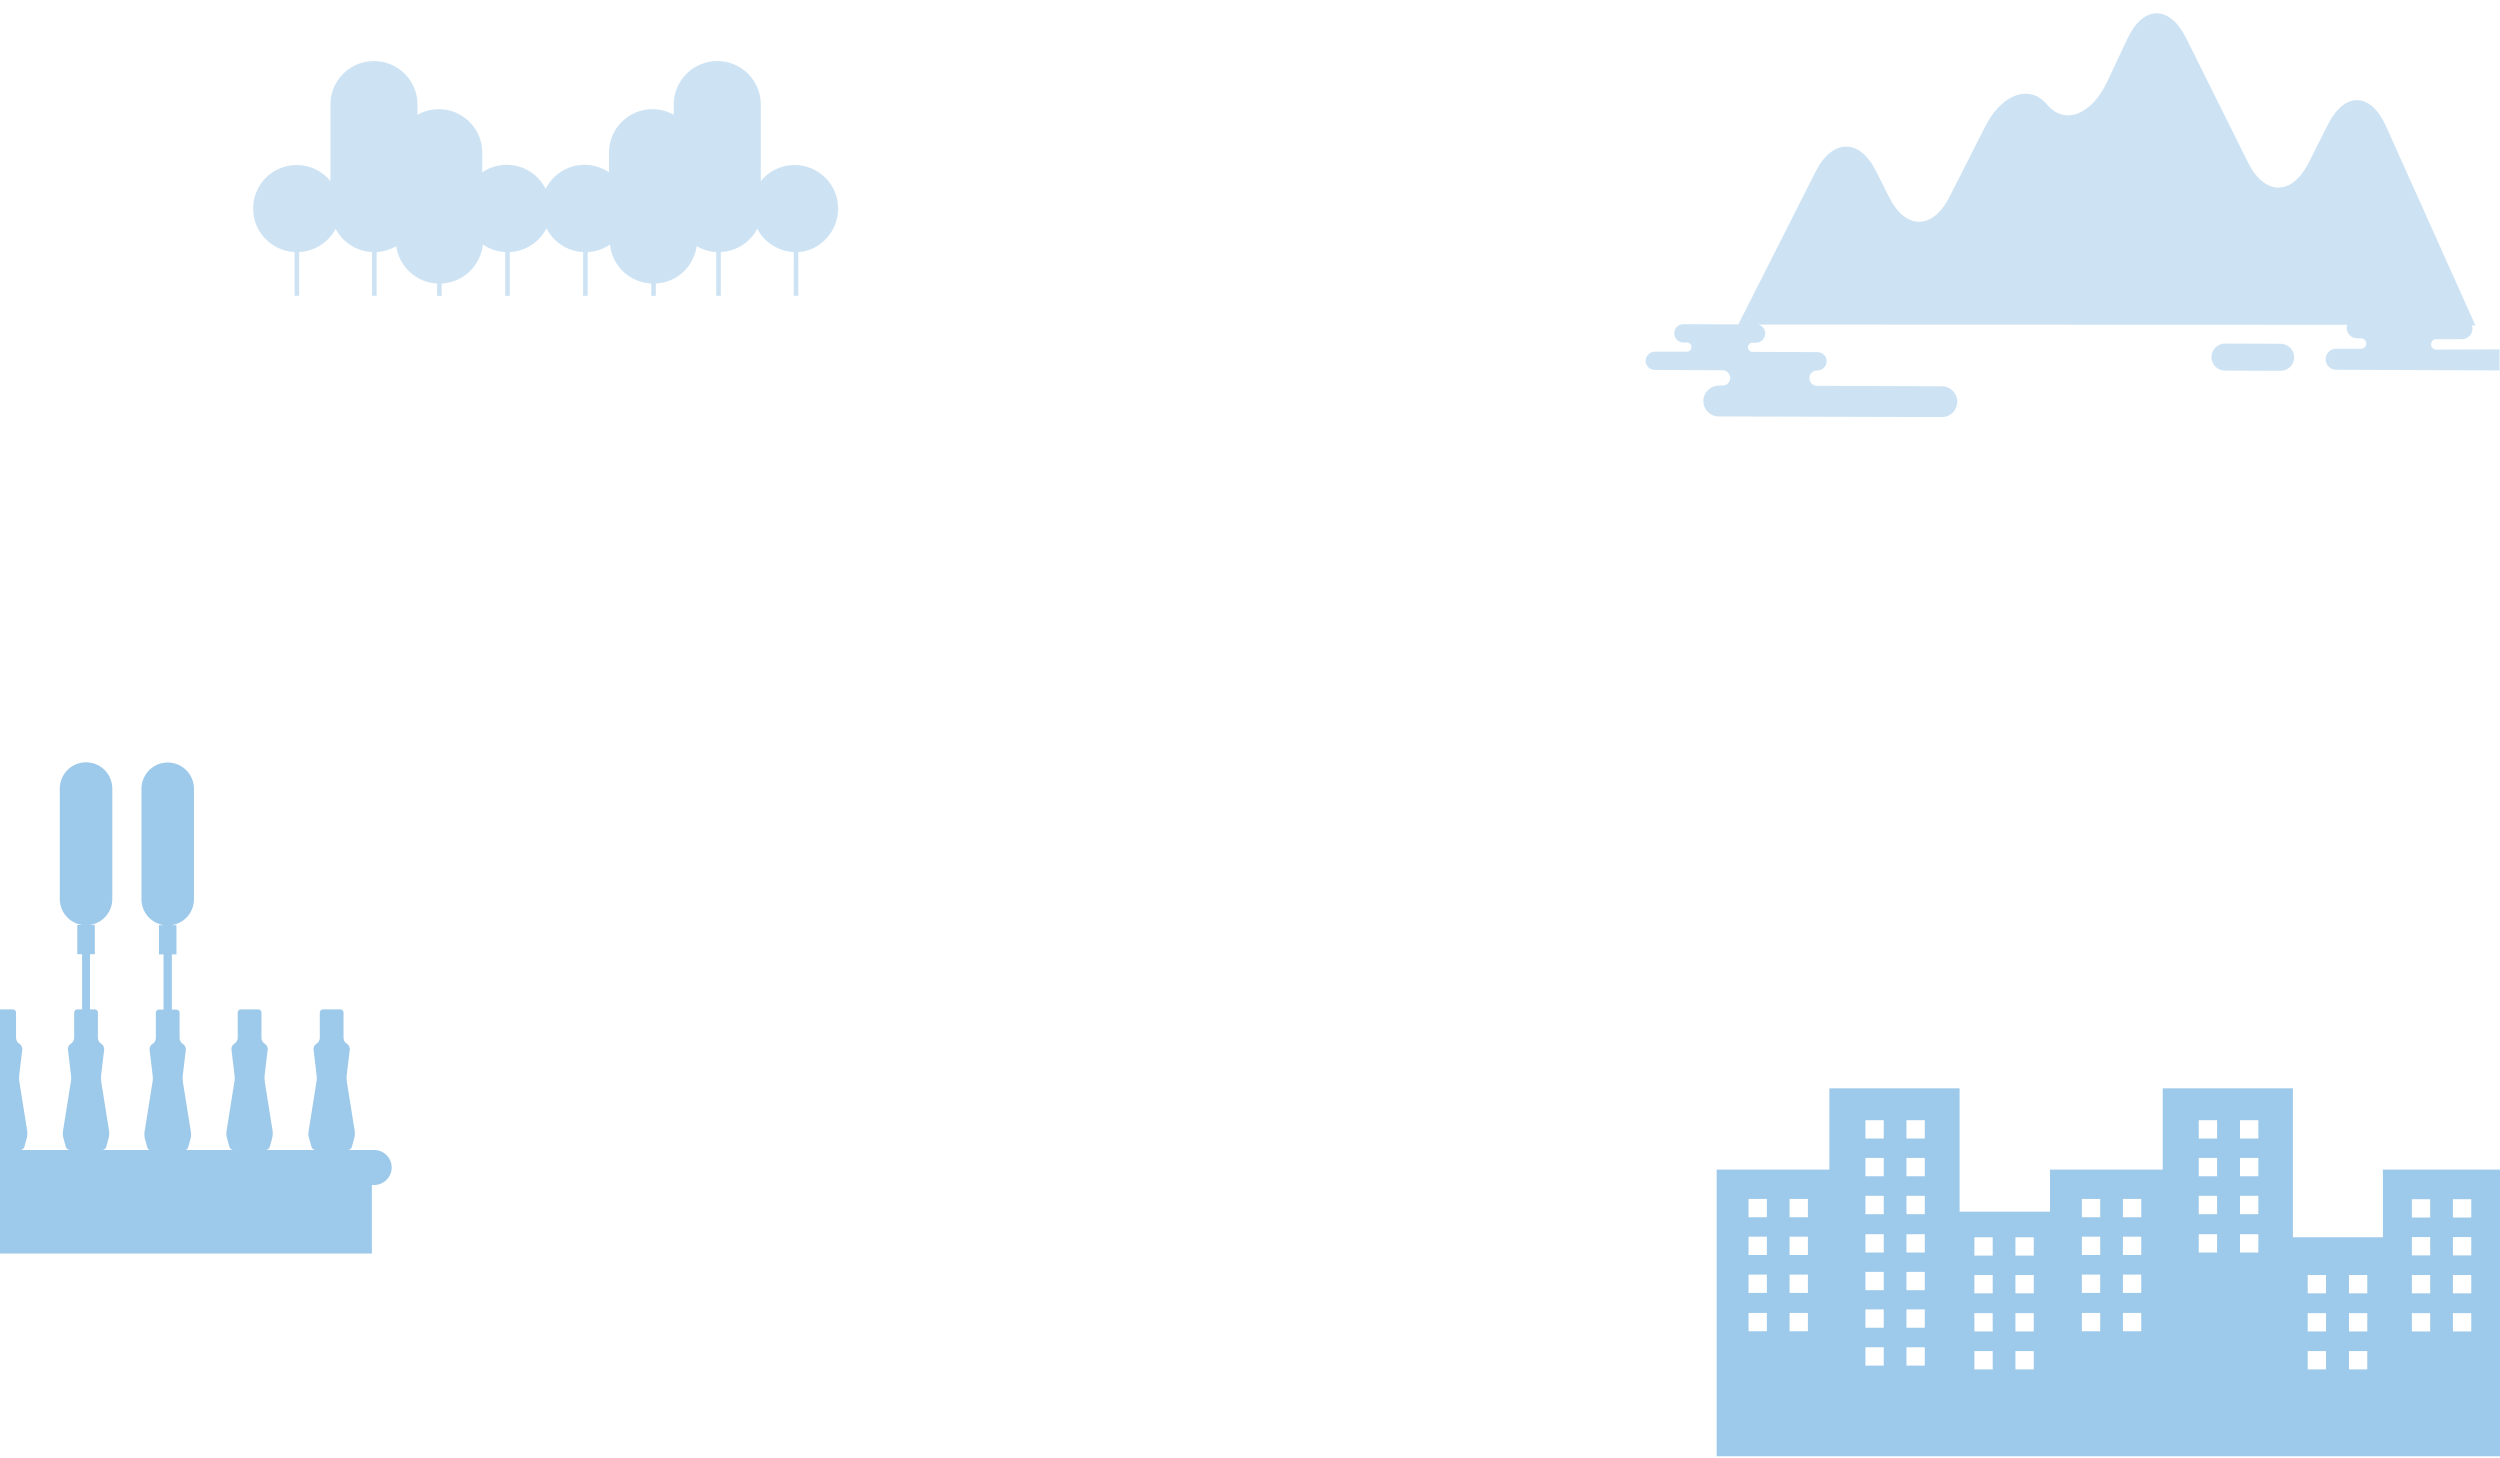 <?xml version="1.0" encoding="utf-8"?>
<svg version="1.1" xmlns="http://www.w3.org/2000/svg" xmlns:xlink="http://www.w3.org/1999/xlink" x="0" y="0"
	 viewBox="0 0 1200 700" width="1200" height="700" xml:space="preserve">
<path style="opacity:0.5;fill:#9DC9EA;" d="M402.3,100.1c0-11.6-9.4-20.9-20.9-20.9c-6.5,0-12.4,3-16.2,7.7V50.2
	c0-11.6-9.4-20.9-20.9-20.9c-11.6,0-20.9,9.4-20.9,20.9v4.9c-3-1.7-6.5-2.7-10.2-2.7c-11.6,0-20.9,9.4-20.9,20.9v9.4
	c-3.3-2.2-7.4-3.6-11.7-3.6c-8.2,0-15.2,4.7-18.7,11.5c-3.5-6.8-10.5-11.5-18.7-11.5c-4.3,0-8.3,1.3-11.7,3.6v-9.4
	c0-11.6-9.4-20.9-20.9-20.9c-3.7,0-7.2,1-10.2,2.7v-4.9c0-11.6-9.4-20.9-20.9-20.9c-11.6,0-20.9,9.4-20.9,20.9v36.7
	c-3.8-4.7-9.7-7.7-16.2-7.7c-11.6,0-20.9,9.4-20.9,20.9c0,11.2,8.8,20.3,19.9,20.9V142h2.2v-21c7.6-0.4,14.2-4.8,17.5-11.2
	c3.3,6.4,9.9,10.8,17.5,11.2v21h2.2v-21c3.4-0.2,6.6-1.2,9.4-2.8c1.4,9.8,9.6,17.4,19.6,17.9v5.9h2.2v-5.9
	c10.3-0.5,18.7-8.5,19.8-18.7c3.1,2.1,6.8,3.4,10.7,3.6v21h2.2v-21c7.7-0.4,14.3-4.9,17.6-11.4c3.3,6.5,9.9,11,17.6,11.4v21h2.2v-21
	c4-0.2,7.6-1.5,10.7-3.6c1,10.2,9.4,18.2,19.8,18.7v5.9h2.2v-5.9c10.1-0.5,18.2-8.1,19.6-17.9c2.8,1.6,6,2.6,9.4,2.8v21h2.2v-21
	c7.6-0.4,14.2-4.8,17.5-11.2c3.3,6.4,9.9,10.8,17.5,11.2v21h2.2V121C393.5,120.4,402.3,111.3,402.3,100.1z"/>
<path style="fill:#9DC9EA;" d="M1143.8,561.4v32.5h-43.2v-71.5h-62.5v39H984v20.2h-43.4v-59.2h-62.5v39H824V699h376V561.4H1143.8z
	 M848.1,639h-8.8v-8.8h8.8V639z M848.1,620.6h-8.8v-8.8h8.8V620.6z M848.1,602.4h-8.8v-8.8h8.8V602.4z M848.1,584.3h-8.8v-8.8h8.8
	V584.3z M867.8,639H859v-8.8h8.8V639z M867.8,620.6H859v-8.8h8.8V620.6z M867.8,602.4H859v-8.8h8.8V602.4z M867.8,584.3H859v-8.8
	h8.8V584.3z M904.2,655.5h-8.8v-8.8h8.8V655.5z M904.2,637.3h-8.8v-8.8h8.8V637.3z M904.2,619.3h-8.8v-8.8h8.8V619.3z M904.2,601.2
	h-8.8v-8.8h8.8V601.2z M904.2,582.8h-8.8V574h8.8V582.8z M904.2,564.6h-8.8v-8.8h8.8V564.6z M904.2,546.5h-8.8v-8.8h8.8V546.5z
	 M923.9,655.5h-8.8v-8.8h8.8V655.5z M923.9,637.3h-8.8v-8.8h8.8V637.3z M923.9,619.3h-8.8v-8.8h8.8V619.3z M923.9,601.2h-8.8v-8.8
	h8.8V601.2z M923.9,582.8h-8.8V574h8.8V582.8z M923.9,564.6h-8.8v-8.8h8.8V564.6z M923.9,546.5h-8.8v-8.8h8.8V546.5z M956.5,657.3
	h-8.8v-8.8h8.8V657.3z M956.5,639.1h-8.8v-8.8h8.8V639.1z M956.5,620.8h-8.8V612h8.8V620.8z M956.5,602.7h-8.8v-8.8h8.8V602.7z
	 M976.2,657.3h-8.8v-8.8h8.8V657.3z M976.2,639.1h-8.8v-8.8h8.8V639.1z M976.2,620.8h-8.8V612h8.8V620.8z M976.2,602.7h-8.8v-8.8
	h8.8V602.7z M1008.1,639h-8.8v-8.8h8.8V639z M1008.1,620.6h-8.8v-8.8h8.8V620.6z M1008.1,602.4h-8.8v-8.8h8.8V602.4z M1008.1,584.3
	h-8.8v-8.8h8.8V584.3z M1027.8,639h-8.8v-8.8h8.8V639z M1027.8,620.6h-8.8v-8.8h8.8V620.6z M1027.8,602.4h-8.8v-8.8h8.8V602.4z
	 M1027.8,584.3h-8.8v-8.8h8.8V584.3z M1064.2,601.2h-8.8v-8.8h8.8V601.2z M1064.2,582.8h-8.8V574h8.8V582.8z M1064.2,564.6h-8.8
	v-8.8h8.8V564.6z M1064.2,546.5h-8.8v-8.8h8.8V546.5z M1084,601.2h-8.8v-8.8h8.8V601.2z M1084,582.8h-8.8V574h8.8V582.8z
	 M1084,564.6h-8.8v-8.8h8.8V564.6z M1084,546.5h-8.8v-8.8h8.8V546.5z M1116.5,657.3h-8.8v-8.8h8.8V657.3z M1116.5,639.1h-8.8v-8.8
	h8.8V639.1z M1116.5,620.8h-8.8V612h8.8V620.8z M1136.3,657.3h-8.8v-8.8h8.8V657.3z M1136.3,639.1h-8.8v-8.8h8.8V639.1z
	 M1136.3,620.8h-8.8V612h8.8V620.8z M1166.5,639.1h-8.8v-8.8h8.8V639.1z M1166.5,620.8h-8.8V612h8.8V620.8z M1166.5,602.6h-8.8v-8.8
	h8.8V602.6z M1166.5,584.4h-8.8v-8.8h8.8V584.4z M1186.2,639.1h-8.8v-8.8h8.8V639.1z M1186.2,620.8h-8.8V612h8.8V620.8z
	 M1186.2,602.6h-8.8v-8.8h8.8V602.6z M1186.2,584.4h-8.8v-8.8h8.8V584.4z"/>
<path style="fill:#9DC9EA;" d="M179.6,552H167c0.8,0,1.7-0.7,1.9-1.5l1.2-4.4c0.2-0.8,0.3-2.2,0.2-3l-3.8-23.8
	c-0.1-0.8-0.2-2.2-0.1-3l1.5-12.5c0.1-0.8-0.4-2-1-2.5l-0.8-0.6c-0.7-0.5-1.2-1.6-1.2-2.5v-12.2c0-0.8-0.7-1.5-1.5-1.5h-2.6h-3.1
	H155c-0.8,0-1.5,0.7-1.5,1.5v12.2c0,0.8-0.5,2-1.2,2.5l-0.8,0.6c-0.7,0.5-1.1,1.6-1,2.5l1.5,12.5c0.1,0.8,0.1,2.2-0.1,3l-3.8,23.8
	c-0.1,0.8-0.1,2.2,0.2,3l1.2,4.4c0.2,0.8,1.1,1.5,1.9,1.5h-23.8c0.8,0,1.7-0.7,1.9-1.5l1.2-4.4c0.2-0.8,0.3-2.2,0.2-3l-3.8-23.8
	c-0.1-0.8-0.2-2.2-0.1-3l1.5-12.5c0.1-0.8-0.4-2-1-2.5l-0.8-0.6c-0.7-0.5-1.2-1.6-1.2-2.5v-12.2c0-0.8-0.7-1.5-1.5-1.5h-2.7h-3.1
	h-2.6c-0.8,0-1.5,0.7-1.5,1.5v12.2c0,0.8-0.5,2-1.2,2.5l-0.8,0.6c-0.7,0.5-1.1,1.6-1,2.5l1.5,12.5c0.1,0.8,0.1,2.2-0.1,3l-3.8,23.8
	c-0.1,0.8-0.1,2.2,0.2,3l1.2,4.4c0.2,0.8,1.1,1.5,1.9,1.5H89.2c0.5-0.3,0.9-0.7,1.1-1.2l1.2-4.4c0.2-0.6,0.3-1.5,0.2-2.3
	c0-0.3,0-0.6-0.1-0.9l-3.8-23.8c-0.1-0.8-0.2-2.2-0.1-3l1.5-12.5c0.1-0.8-0.4-2-1-2.5l-0.8-0.6c-0.7-0.5-1.2-1.6-1.2-2.5v-12.2
	c0-0.8-0.7-1.5-1.5-1.5h-2.2v-26.5h2.2v-14h-2.4c6.1-0.9,10.8-6.1,10.8-12.5v-12.1v-28.8v-12.1c0-7-5.7-12.6-12.6-12.6
	c-7,0-12.6,5.7-12.6,12.6v1.9v49.2v1.9c0,6.4,4.7,11.6,10.8,12.5h-2.4v14h2.2v26.5h-2.2c-0.8,0-1.5,0.7-1.5,1.5v12.2
	c0,0.8-0.5,2-1.2,2.5l-0.8,0.6c-0.7,0.5-1.1,1.6-1,2.5l1.5,12.5c0.1,0.8,0.1,2.2-0.1,3l-3.8,23.8c0,0.3-0.1,0.6-0.1,0.9
	c0,0.8,0.1,1.7,0.2,2.3l1.2,4.4c0.1,0.5,0.6,1,1.1,1.2H49.1c0.8,0,1.7-0.7,1.9-1.5l1.2-4.4c0.2-0.8,0.3-2.2,0.2-3l-3.8-23.8
	c-0.1-0.8-0.2-2.2-0.1-3l1.5-12.5c0.1-0.8-0.4-2-1-2.5l-0.8-0.6c-0.7-0.5-1.2-1.6-1.2-2.5v-12.2c0-0.8-0.7-1.5-1.5-1.5h-2.3v-26.5
	h2.3v-14h-2.4c6.1-0.9,10.8-6.1,10.8-12.5v-12.1v-28.8v-12.1c0-7-5.7-12.6-12.6-12.6c-7,0-12.6,5.7-12.6,12.6v1.9v49.2v1.9
	c0,6.4,4.7,11.6,10.8,12.5h-2.4v14h2.3v26.5h-2.3c-0.8,0-1.5,0.7-1.5,1.5v12.2c0,0.8-0.5,2-1.2,2.5l-0.8,0.6
	c-0.7,0.5-1.1,1.6-1,2.5l1.5,12.5c0.1,0.8,0.1,2.2-0.1,3l-3.8,23.8c-0.1,0.8-0.1,2.2,0.2,3l1.2,4.4c0.2,0.8,1.1,1.5,1.9,1.5H9.8
	c0.8,0,1.7-0.7,1.9-1.5l1.2-4.4c0.2-0.8,0.3-2.2,0.2-3l-3.8-23.8c-0.1-0.8-0.2-2.2-0.1-3l1.5-12.5c0.1-0.8-0.4-2-1-2.5l-0.8-0.6
	c-0.7-0.5-1.2-1.6-1.2-2.5v-12.2c0-0.8-0.7-1.5-1.5-1.5H3.6H0.5H0v117.2h178.5v-32.9h1.1c4.6,0,8.4-3.8,8.4-8.4
	C188,555.8,184.3,552,179.6,552z"/>
<path style="opacity:0.5;fill:#9DC9EA;" d="M1094.7,165l-26.7-0.1c-3.6,0-6.5,2.9-6.5,6.5c0,3.6,2.9,6.5,6.5,6.5l26.7,0.1
	c3.6,0,6.5-2.9,6.5-6.5C1101.2,168,1098.3,165,1094.7,165z"/>
<path style="opacity:0.5;fill:#9DC9EA;" d="M1169.4,167.8c-1.4,0-2.5-1.1-2.5-2.5c0-1.4,1.1-2.5,2.5-2.5l12.3,0c2.8,0,5.1-2.2,5.1-5
	c0-0.6-0.1-1.1-0.3-1.6l1.7,0l-43-95.8c-7.3-16.2-19.8-16.5-27.8-0.6l-9.3,18.4c-8,15.8-21,15.8-29-0.1l-29.8-59.9
	c-7.9-15.9-20.6-15.7-28.1,0.3l-9.7,20.6c-7.5,16.1-20.5,21.1-28.9,11.1c-8.4-10-21.8-5.2-29.8,10.7l-17.1,33.7
	c-8,15.8-21.1,15.8-29-0.1l-6.1-12.2c-7.9-15.9-20.9-15.9-29-0.1l-37.2,73.5l-26.4-0.1c-2.4,0-4.4,2-4.4,4.4c0,2.4,2,4.4,4.4,4.4
	l1.7,0c1.2,0,2.2,1,2.2,2.2c0,1.2-1,2.2-2.2,2.2l-15.4,0c-2.4,0-4.4,2-4.4,4.4c0,2.4,2,4.4,4.4,4.4l32.5,0.1c2,0,3.7,1.7,3.7,3.7
	c0,2-1.7,3.7-3.7,3.7l-1.8,0c-4.1,0-7.4,3.3-7.4,7.4c0,4.1,3.3,7.4,7.4,7.4l107.1,0.3c4.1,0,7.4-3.3,7.4-7.4c0-4.1-3.3-7.4-7.4-7.4
	l-59.9-0.2c-2,0-3.7-1.7-3.7-3.7c0-2,1.7-3.7,3.7-3.7l0.2,0c2.4,0,4.4-2,4.4-4.4c0-2.4-2-4.4-4.4-4.4l-31.2-0.1
	c-1.2,0-2.2-1-2.2-2.2c0-1.2,1-2.2,2.2-2.2l1.7,0c2.4,0,4.4-2,4.4-4.4c0-2.1-1.4-3.8-3.3-4.3l282.6,0.1c-0.1,0.5-0.2,0.9-0.2,1.4
	c0,2.8,2.2,5.1,5,5.1l1.9,0c1.4,0,2.5,1.1,2.5,2.5c0,1.4-1.1,2.5-2.5,2.5l-11.9,0c-2.8,0-5.1,2.2-5.1,5c0,2.8,2.2,5.1,5,5.1
	l78.5,0.3v-10.1L1169.4,167.8z"/>
</svg>
